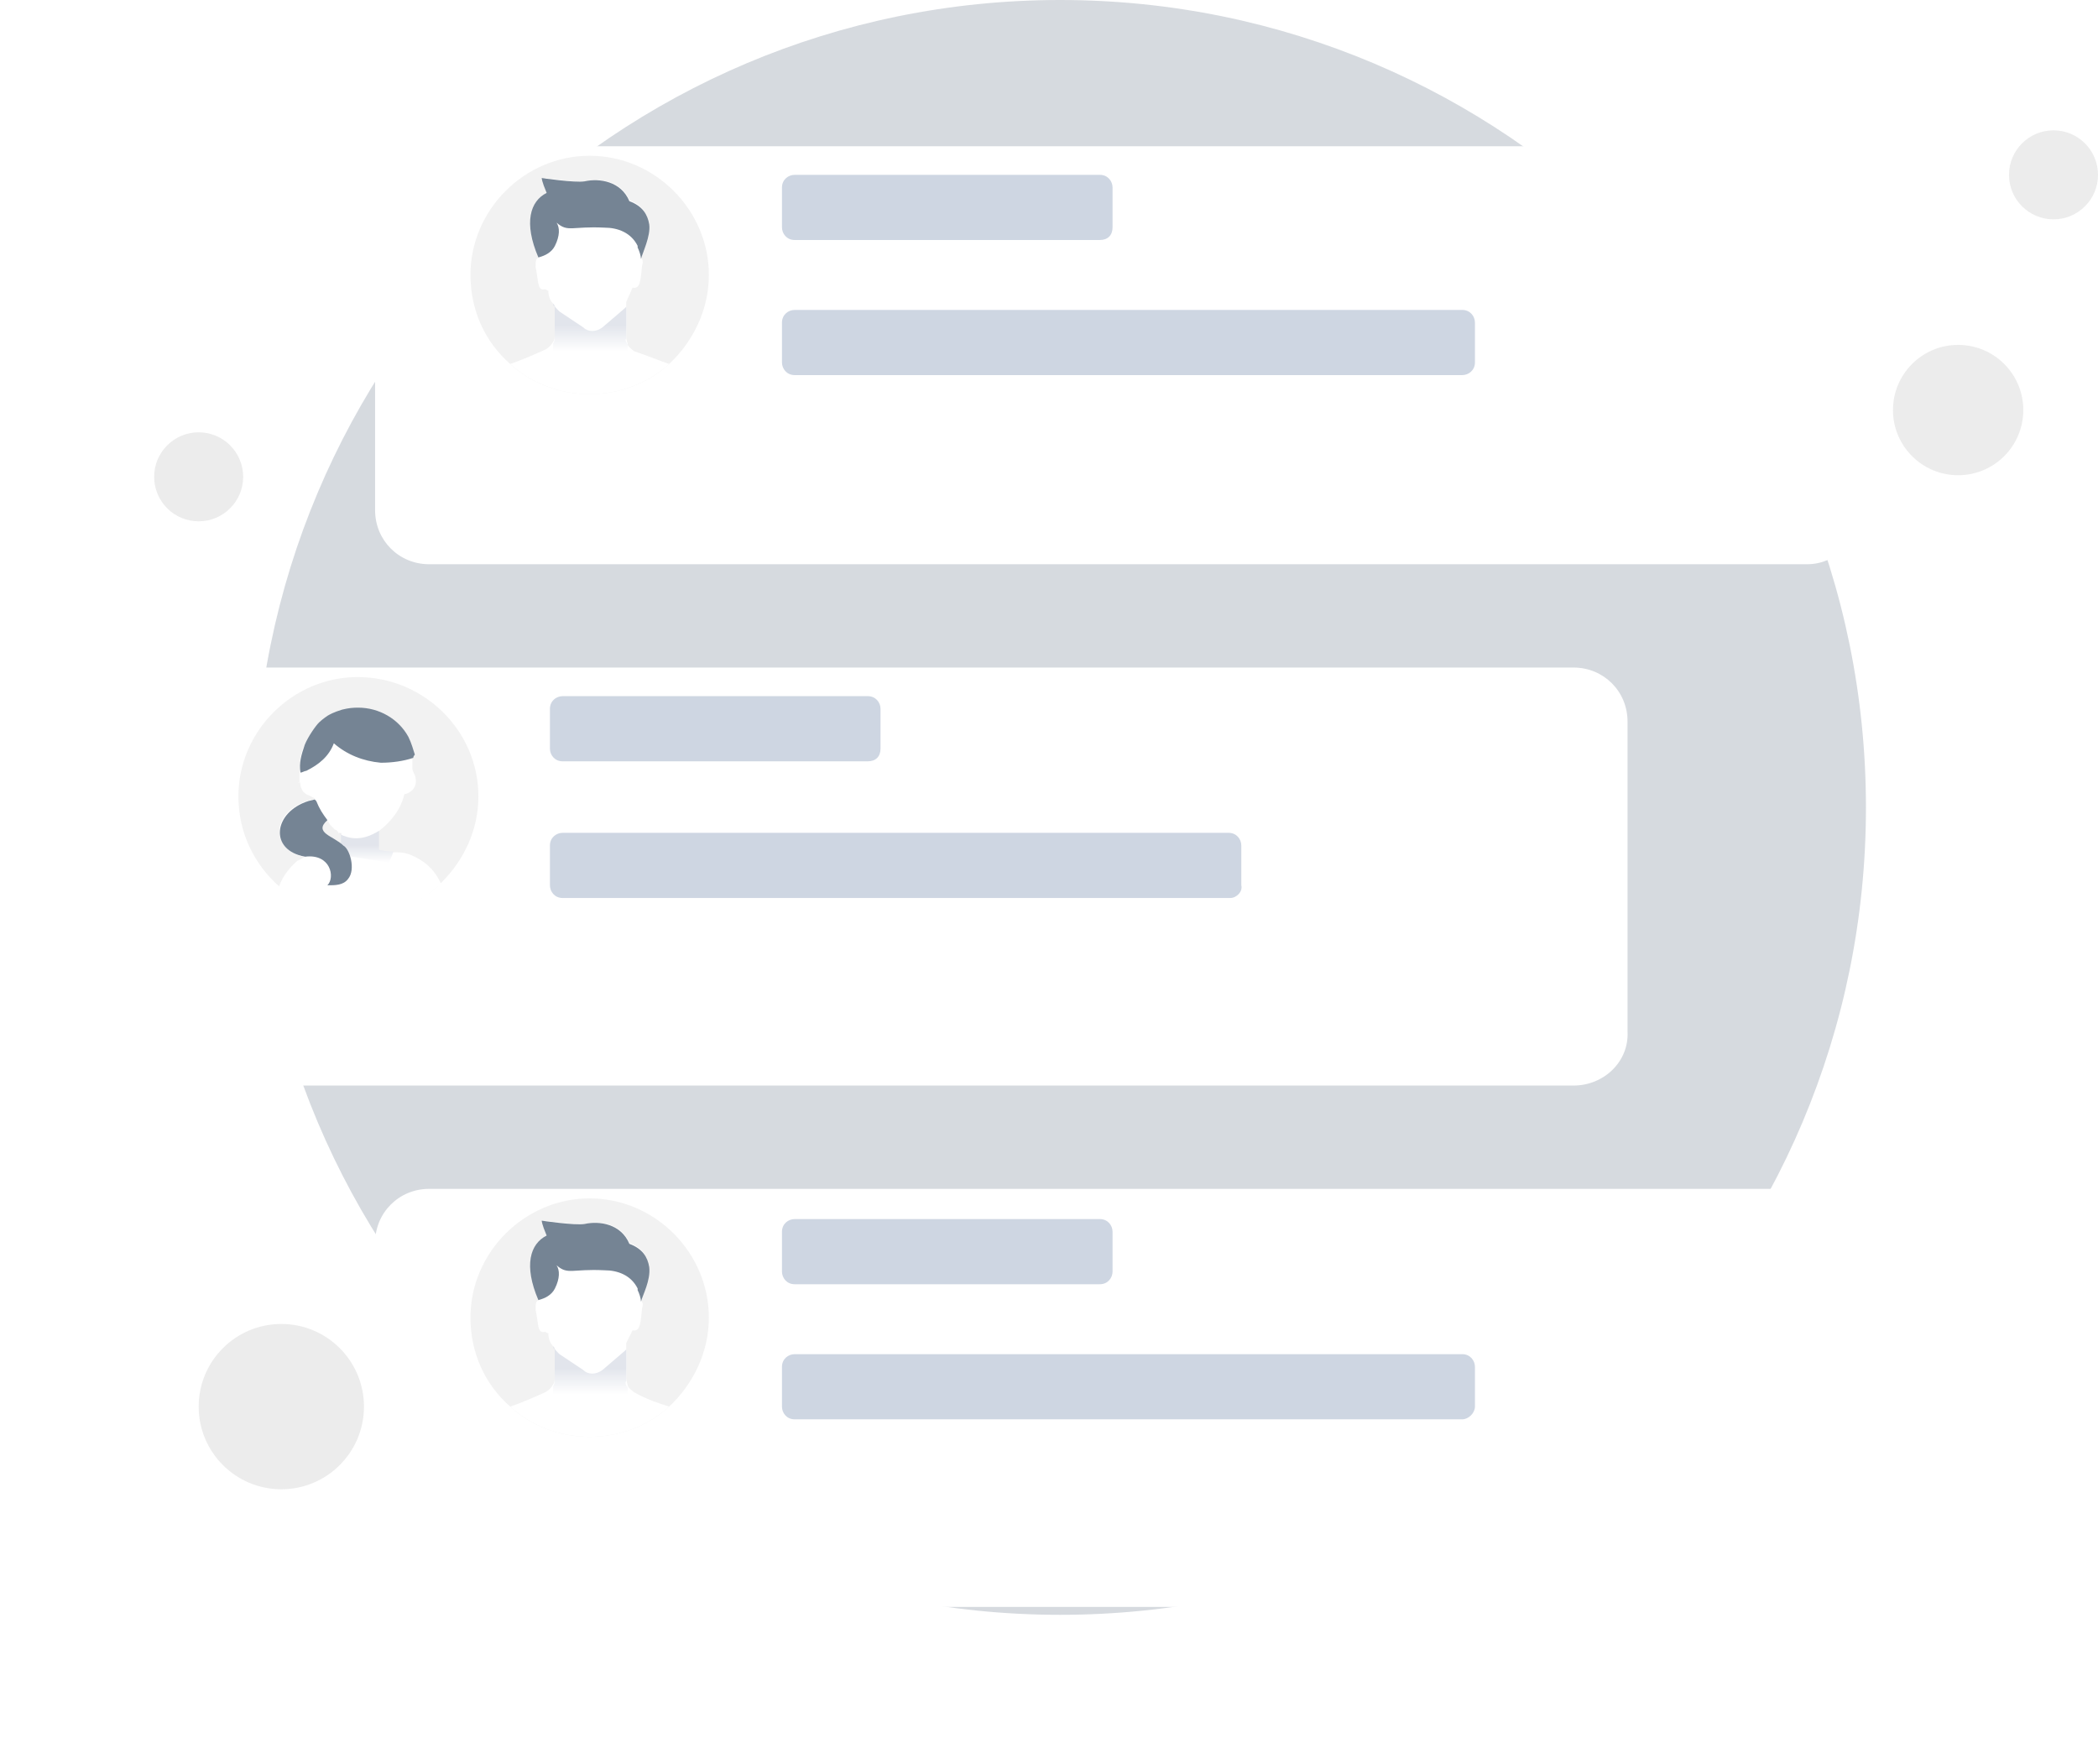 <svg width="132" height="111" viewBox="0 0 132 111" fill="none" xmlns="http://www.w3.org/2000/svg">
<path opacity="0.3" d="M66.7 101.6C94.7 101.6 117.4 78.9 117.4 50.8C117.4 22.7 94.7 0 66.7 0C38.7 0 16 22.7 16 50.8C16 78.9 38.7 101.6 66.7 101.6Z" fill="#758494"/>
<path opacity="0.3" d="M123.2 29.9C125.464 29.9 127.3 28.065 127.3 25.8C127.3 23.536 125.464 21.7 123.2 21.7C120.935 21.7 119.1 23.536 119.1 25.8C119.1 28.065 120.935 29.9 123.2 29.9Z" fill="#C0C0C0"/>
<path opacity="0.3" d="M129.2 13.8C130.747 13.8 132 12.547 132 11C132 9.454 130.747 8.2 129.2 8.2C127.654 8.2 126.4 9.454 126.4 11C126.4 12.547 127.654 13.8 129.2 13.8Z" fill="#C0C0C0"/>
<path opacity="0.3" d="M12.499 32.8C14.046 32.8 15.299 31.547 15.299 30C15.299 28.454 14.046 27.2 12.499 27.2C10.953 27.2 9.699 28.454 9.699 30C9.699 31.547 10.953 32.8 12.499 32.8Z" fill="#C0C0C0"/>
<path opacity="0.3" d="M17.7 93.7C20.572 93.7 22.9 91.372 22.9 88.5C22.9 85.628 20.572 83.3 17.7 83.3C14.828 83.3 12.5 85.628 12.5 88.5C12.5 91.372 14.828 93.7 17.7 93.7Z" fill="#C0C0C0"/>
<g filter="url(#filter0_d_397_10747)">
<path d="M113.7 30.5H27C25.1 30.5 23.6 29 23.6 27.1V7.6C23.6 5.7 25.1 4.2 27 4.2H113.6C115.5 4.2 117 5.7 117 7.6V27.1C117.1 29 115.5 30.5 113.7 30.5Z" fill="white"/>
</g>
<path d="M44.6 17.3C44.6 19.5 43.6 21.5 42.1 22.9C40.8 24.1 39 24.8 37.1 24.8C35.2 24.8 33.4 24.1 32.1 22.9C30.5 21.5 29.6 19.5 29.6 17.3C29.6 13.2 33 9.8 37.1 9.8C41.2 9.8 44.6 13.2 44.6 17.3Z" fill="#F2F2F2"/>
<path d="M42.1 22.9C40.8 24.1 39 24.8 37.1 24.8C35.2 24.8 33.4 24.1 32.1 22.9C32.7 22.7 33.4 22.4 34.3 22C34.5 21.9 34.7 21.7 34.8 21.5C34.9 21.4 34.9 21.2 34.9 21.1V19.2L34.8 19.1C34.6 18.9 34.5 18.6 34.5 18.3L34.3 18.2C33.8 18.3 33.9 17.8 33.7 16.8C33.7 16.4 33.7 16.3 33.9 16.2L34.1 16C33.2 13.9 33.6 12.6 34.6 12.1C34.3 11.4 34.3 11.2 34.3 11.2C34.3 11.2 36.3 11.5 36.9 11.4C37.8 11.2 39.1 11.4 39.6 12.6C40.4 12.9 40.7 13.4 40.8 14C40.9 14.9 40.4 15.9 40.3 16.2C40.4 16.3 40.5 16.4 40.4 16.7C40.3 17.6 40.3 18.2 39.8 18.1L39.4 19C39.4 19.1 39.4 19.1 39.4 19.2C39.4 19.3 39.4 19.6 39.4 21.2C39.4 21.4 39.5 21.6 39.5 21.7C39.6 21.9 39.8 22 39.9 22.1C40.8 22.4 41.5 22.7 42.1 22.9Z" fill="white"/>
<path d="M40.327 16.3C40.327 16.092 40.222 15.78 40.118 15.572V15.468C39.702 14.635 38.869 14.323 38.037 14.323C35.955 14.219 35.747 14.635 35.018 14.01C35.227 14.323 35.227 14.843 34.914 15.468C34.706 15.884 34.29 16.092 33.873 16.196C32.937 14.01 33.353 12.657 34.394 12.137C34.082 11.408 34.082 11.2 34.082 11.2C34.082 11.2 36.163 11.512 36.788 11.408C37.724 11.2 39.078 11.408 39.598 12.657C40.431 12.97 40.743 13.49 40.847 14.114C40.951 14.843 40.431 15.884 40.327 16.3Z" fill="#758494"/>
<path d="M39.501 21.701V22.101H34.801V21.601C34.901 21.501 34.901 21.301 34.901 21.201V19.301L34.801 19.201V19.101C34.901 19.301 35.001 19.401 35.201 19.601L36.701 20.601C37.001 20.901 37.501 20.901 37.901 20.601L39.301 19.401L39.401 19.301C39.401 19.401 39.401 19.701 39.401 21.301C39.301 21.401 39.401 21.501 39.501 21.701Z" fill="url(#paint0_linear_397_10747)"/>
<path d="M69.199 15.1H49.999C49.499 15.1 49.199 14.7 49.199 14.3V11.8C49.199 11.3 49.599 11 49.999 11H69.199C69.699 11 69.999 11.4 69.999 11.8V14.3C69.999 14.8 69.699 15.1 69.199 15.1Z" fill="#CED6E2"/>
<path d="M91.999 23.6H49.999C49.499 23.6 49.199 23.2 49.199 22.8V20.3C49.199 19.8 49.599 19.5 49.999 19.5H91.999C92.499 19.5 92.799 19.9 92.799 20.3V22.8C92.799 23.3 92.399 23.6 91.999 23.6Z" fill="#CED6E2"/>
<g filter="url(#filter1_d_397_10747)">
<path d="M113.7 96.1H27C25.1 96.1 23.6 94.6 23.6 92.7V73.2C23.6 71.3 25.1 69.8 27 69.8H113.6C115.5 69.8 117 71.3 117 73.2V92.7C117.1 94.6 115.5 96.1 113.7 96.1Z" fill="white"/>
</g>
<path d="M44.6 82.899C44.6 85.099 43.6 87.099 42.1 88.499C40.8 89.699 39 90.399 37.1 90.399C35.2 90.399 33.4 89.699 32.1 88.499C30.5 87.099 29.6 85.099 29.6 82.899C29.6 78.799 33 75.399 37.1 75.399C41.2 75.399 44.6 78.799 44.6 82.899Z" fill="#F2F2F2"/>
<path d="M42.1 88.5C40.8 89.7 39 90.4 37.1 90.4C35.2 90.4 33.4 89.7 32.1 88.5C32.7 88.3 33.4 88 34.3 87.6C34.5 87.5 34.7 87.3 34.8 87.1C34.9 87 34.9 86.8 34.9 86.7V84.8L34.8 84.7C34.6 84.5 34.5 84.2 34.5 83.9L34.3 83.8C33.8 83.9 33.9 83.4 33.7 82.4C33.7 82 33.7 81.9 33.9 81.8L34.1 81.6C33.2 79.5 33.6 78.2 34.6 77.7C34.3 77 34.3 76.8 34.3 76.8C34.3 76.8 36.3 77.1 36.9 77C37.8 76.8 39.1 77 39.6 78.2C40.4 78.5 40.7 79 40.8 79.6C40.9 80.5 40.4 81.5 40.3 81.8C40.4 81.9 40.5 82 40.4 82.3C40.3 83.2 40.3 83.8 39.8 83.7L39.4 84.5C39.4 84.6 39.4 84.6 39.4 84.7C39.4 84.8 39.4 85.1 39.4 86.7C39.4 86.9 39.5 87.1 39.5 87.2C39.6 87.4 39.8 87.5 39.9 87.6C40.8 88.1 41.5 88.3 42.1 88.5Z" fill="white"/>
<path d="M40.327 81.9C40.327 81.692 40.222 81.379 40.118 81.171V81.067C39.702 80.234 38.869 79.922 38.037 79.922C35.955 79.818 35.747 80.234 35.018 79.61C35.227 79.922 35.227 80.443 34.914 81.067C34.706 81.484 34.29 81.692 33.873 81.796C32.937 79.61 33.353 78.257 34.394 77.737C34.082 77.008 34.082 76.8 34.082 76.8C34.082 76.8 36.163 77.112 36.788 77.008C37.724 76.8 39.078 77.008 39.598 78.257C40.431 78.569 40.743 79.09 40.847 79.714C40.951 80.547 40.431 81.484 40.327 81.9Z" fill="#758494"/>
<path d="M39.501 87.3V87.7H34.801V87.2C34.901 87.1 34.901 86.9 34.901 86.8V84.9L34.801 84.8V84.7C34.901 84.9 35.001 85 35.201 85.2L36.701 86.2C37.001 86.5 37.501 86.5 37.901 86.2L39.301 85L39.401 84.9C39.401 85 39.401 85.3 39.401 86.9C39.301 87 39.401 87.2 39.501 87.3Z" fill="url(#paint1_linear_397_10747)"/>
<path d="M69.199 80.8H49.999C49.499 80.8 49.199 80.4 49.199 80V77.5C49.199 77 49.599 76.7 49.999 76.7H69.199C69.699 76.7 69.999 77.1 69.999 77.5V80C69.999 80.4 69.699 80.8 69.199 80.8Z" fill="#CED6E2"/>
<path d="M91.999 89.3H49.999C49.499 89.3 49.199 88.9 49.199 88.5V86C49.199 85.5 49.599 85.2 49.999 85.2H91.999C92.499 85.2 92.799 85.6 92.799 86V88.5C92.799 88.9 92.399 89.3 91.999 89.3Z" fill="#CED6E2"/>
<g filter="url(#filter2_d_397_10747)">
<path d="M99 63.3H12.4C10.5 63.3 9 61.8 9 59.9V40.4C9 38.5 10.5 37 12.4 37H99C100.9 37 102.4 38.5 102.4 40.4V59.9C102.5 61.8 100.9 63.3 99 63.3Z" fill="white"/>
</g>
<path d="M54.6 47.9H35.4C34.9 47.9 34.6 47.5 34.6 47.1V44.6C34.6 44.1 35 43.8 35.4 43.8H54.6C55.1 43.8 55.4 44.2 55.4 44.6V47.1C55.4 47.6 55.1 47.9 54.6 47.9Z" fill="#CED6E2"/>
<path d="M77.4 56.499H35.4C34.9 56.499 34.6 56.099 34.6 55.699V53.199C34.6 52.699 35 52.399 35.4 52.399H77.3C77.8 52.399 78.1 52.799 78.1 53.199V55.699C78.2 56.099 77.8 56.499 77.4 56.499Z" fill="#CED6E2"/>
<path d="M30.1 50.1C30.1 52.2 29.2 54.1 27.8 55.5C27.7 55.6 27.7 55.6 27.6 55.7C26.3 56.9 24.5 57.6 22.6 57.6C20.7 57.6 19 56.9 17.7 55.8C17.7 55.8 17.7 55.8 17.6 55.8C16 54.4 15 52.4 15 50.1C15 46 18.4 42.6 22.5 42.6C26.7 42.6 30.1 46 30.1 50.1Z" fill="#F2F2F2"/>
<path d="M27.77 55.651C27.465 54.942 26.959 54.333 26.147 53.928C25.741 53.725 25.437 53.623 24.93 53.623H24.626C23.916 53.623 23.815 53.522 23.815 53.522V52.305C24.626 51.697 25.235 50.885 25.437 49.972C25.944 49.871 26.249 49.465 26.147 48.958C26.147 48.756 25.944 48.553 25.944 48.35C25.944 48.249 25.944 48.147 25.944 48.046C25.944 47.944 25.944 47.944 25.944 47.843C25.944 47.742 25.944 47.742 25.944 47.64C25.944 47.234 25.843 46.93 25.539 46.525C24.93 45.409 23.713 44.699 22.395 44.699C22.091 44.699 21.888 44.699 21.584 44.801C21.077 44.902 20.671 45.105 20.265 45.409C20.164 45.511 20.164 45.511 20.063 45.612C20.063 45.612 20.063 45.612 19.961 45.713C19.555 46.119 19.251 46.626 19.049 47.133C18.846 47.64 18.846 48.249 18.846 48.857C18.846 48.857 18.846 48.857 18.846 48.958C18.846 49.06 18.846 49.06 18.846 49.161C18.846 49.161 18.846 49.263 18.744 49.263C18.947 49.06 18.846 49.364 18.947 49.567C19.15 50.074 19.454 49.972 19.86 50.277C19.86 50.277 19.86 50.277 19.758 50.277L19.353 50.378C17.122 51.088 16.919 53.42 19.15 53.928C18.947 54.029 18.846 54.13 18.744 54.13C18.136 54.637 17.73 55.246 17.527 55.854C18.846 56.97 20.57 57.68 22.496 57.68C24.423 57.68 26.249 56.97 27.567 55.753C27.668 55.854 27.77 55.753 27.77 55.651C27.871 55.651 27.871 55.651 27.77 55.651ZM21.482 53.218C21.381 53.116 21.279 53.015 21.279 53.015C21.178 52.913 21.077 52.913 20.975 52.812C20.975 52.812 20.874 52.812 20.874 52.711C20.57 52.508 20.265 52.305 20.164 52.001C20.164 51.899 20.265 51.697 20.468 51.494C20.57 51.595 20.671 51.697 20.773 51.899C20.874 52.001 20.975 52.102 21.077 52.203C21.178 52.203 21.279 52.305 21.279 52.406C21.279 52.406 21.279 52.406 21.381 52.406C21.381 52.406 21.381 52.406 21.482 52.406V53.218Z" fill="white"/>
<path d="M24.748 53.566C24.648 53.966 24.448 54.266 24.448 54.266L20.648 53.666L20.848 52.666C20.848 52.666 20.948 52.666 20.948 52.766C21.048 52.866 21.148 52.866 21.248 52.966C21.348 52.966 21.348 53.066 21.448 53.166V52.466C21.448 52.466 21.448 52.466 21.348 52.466C21.948 52.766 22.748 52.966 23.848 52.266V53.466C23.948 53.466 24.048 53.566 24.748 53.566Z" fill="url(#paint2_linear_397_10747)"/>
<path d="M23.96 47.989C24.674 47.989 25.387 47.887 25.999 47.683C25.999 47.683 25.999 47.581 26.101 47.479C25.999 47.173 25.897 46.766 25.693 46.358C25.082 45.237 23.859 44.523 22.534 44.523C22.228 44.523 21.935 44.545 21.526 44.647C20.982 44.813 20.729 44.96 20.6 45.038C20.6 45.038 20.302 45.238 20.088 45.441C19.873 45.643 19.374 46.358 19.171 46.867C18.967 47.479 18.802 47.999 18.904 48.61C19.006 48.61 19.171 48.498 19.272 48.498C20.088 48.09 20.699 47.581 21.005 46.766C21.82 47.479 22.839 47.887 23.96 47.989Z" fill="#758494"/>
<path d="M20.5 51.6C20.6 51.7 20.7 51.8 20.8 51.9C20.7 51.8 20.6 51.7 20.5 51.6Z" fill="#3973F4"/>
<path d="M21.9 55.3C21.6 55.7 21.1 55.7 20.6 55.7C21.1 55.2 20.8 53.7 19.2 53.9C16.9 53.5 17.2 51.1 19.4 50.4L19.8 50.3C19.8 50.3 19.8 50.3 19.9 50.4C20.1 50.9 20.3 51.2 20.6 51.6C19.7 52.4 21 52.6 21.6 53.2C22 53.4 22.4 54.7 21.9 55.3Z" fill="#758494"/>
<defs>
<filter id="filter0_d_397_10747" x="14.6" y="0.2" width="111.404" height="44.3" filterUnits="userSpaceOnUse" color-interpolation-filters="sRGB">
<feFlood flood-opacity="0" result="BackgroundImageFix"/>
<feColorMatrix in="SourceAlpha" type="matrix" values="0 0 0 0 0 0 0 0 0 0 0 0 0 0 0 0 0 0 127 0" result="hardAlpha"/>
<feOffset dy="5"/>
<feGaussianBlur stdDeviation="4.5"/>
<feColorMatrix type="matrix" values="0 0 0 0 0.398 0 0 0 0 0.477 0 0 0 0 0.575 0 0 0 0.17 0"/>
<feBlend mode="normal" in2="BackgroundImageFix" result="effect1_dropShadow_397_10747"/>
<feBlend mode="normal" in="SourceGraphic" in2="effect1_dropShadow_397_10747" result="shape"/>
</filter>
<filter id="filter1_d_397_10747" x="14.6" y="65.8" width="111.404" height="44.3" filterUnits="userSpaceOnUse" color-interpolation-filters="sRGB">
<feFlood flood-opacity="0" result="BackgroundImageFix"/>
<feColorMatrix in="SourceAlpha" type="matrix" values="0 0 0 0 0 0 0 0 0 0 0 0 0 0 0 0 0 0 127 0" result="hardAlpha"/>
<feOffset dy="5"/>
<feGaussianBlur stdDeviation="4.5"/>
<feColorMatrix type="matrix" values="0 0 0 0 0.398 0 0 0 0 0.477 0 0 0 0 0.575 0 0 0 0.17 0"/>
<feBlend mode="normal" in2="BackgroundImageFix" result="effect1_dropShadow_397_10747"/>
<feBlend mode="normal" in="SourceGraphic" in2="effect1_dropShadow_397_10747" result="shape"/>
</filter>
<filter id="filter2_d_397_10747" x="0" y="33" width="111.404" height="44.3" filterUnits="userSpaceOnUse" color-interpolation-filters="sRGB">
<feFlood flood-opacity="0" result="BackgroundImageFix"/>
<feColorMatrix in="SourceAlpha" type="matrix" values="0 0 0 0 0 0 0 0 0 0 0 0 0 0 0 0 0 0 127 0" result="hardAlpha"/>
<feOffset dy="5"/>
<feGaussianBlur stdDeviation="4.5"/>
<feColorMatrix type="matrix" values="0 0 0 0 0.398 0 0 0 0 0.477 0 0 0 0 0.575 0 0 0 0.17 0"/>
<feBlend mode="normal" in2="BackgroundImageFix" result="effect1_dropShadow_397_10747"/>
<feBlend mode="normal" in="SourceGraphic" in2="effect1_dropShadow_397_10747" result="shape"/>
</filter>
<linearGradient id="paint0_linear_397_10747" x1="37.152" y1="22.119" x2="37.152" y2="20.466" gradientUnits="userSpaceOnUse">
<stop stop-color="white"/>
<stop offset="1" stop-color="#E2E5EC"/>
</linearGradient>
<linearGradient id="paint1_linear_397_10747" x1="37.152" y1="87.719" x2="37.152" y2="86.066" gradientUnits="userSpaceOnUse">
<stop stop-color="white"/>
<stop offset="1" stop-color="#E2E5EC"/>
</linearGradient>
<linearGradient id="paint2_linear_397_10747" x1="22.7" y1="54.278" x2="22.7" y2="53.176" gradientUnits="userSpaceOnUse">
<stop stop-color="white"/>
<stop offset="1" stop-color="#E2E5EC"/>
</linearGradient>
</defs>
</svg>
